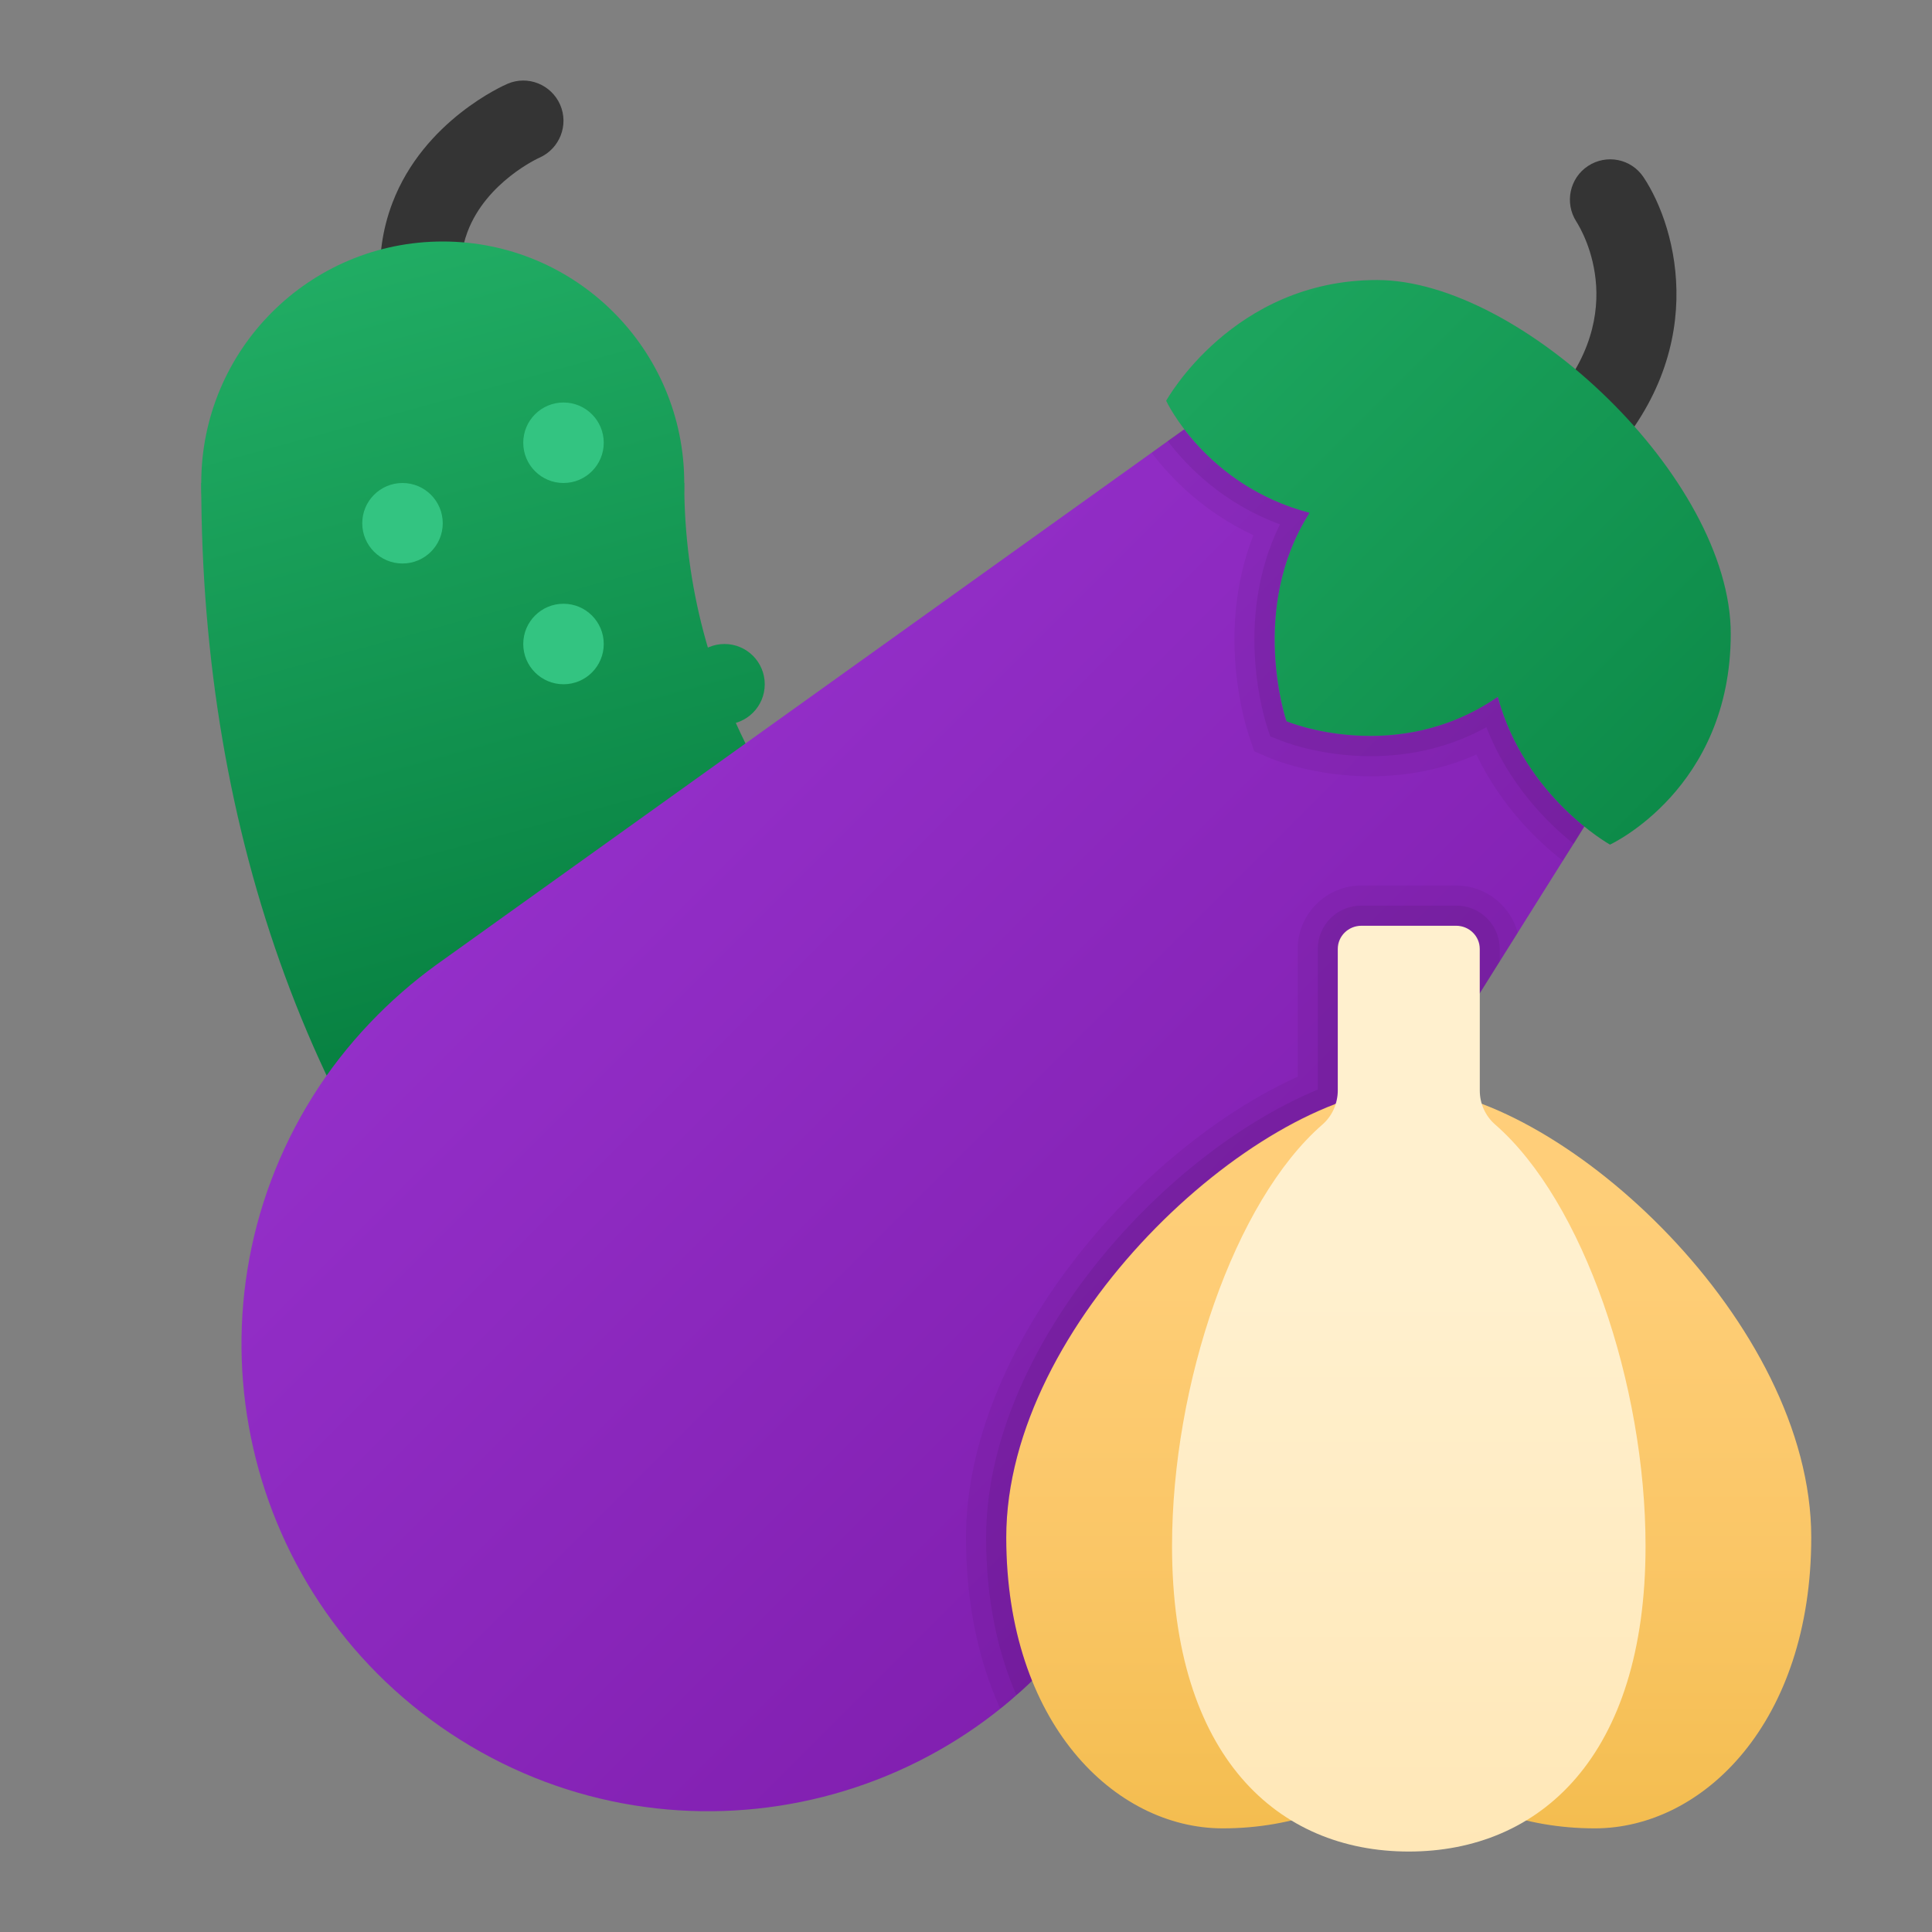 <svg xmlns="http://www.w3.org/2000/svg" viewBox="0 0 48 48"><rect x="0" y="0" width="48" height="48" fill="#808080" stroke="none"/><path fill="#343434" d="M11.004,10.001c0.142,0,0.285-0.03,0.422-0.094c0.501-0.233,0.717-0.829,0.483-1.329 c-0.497-1.064-0.596-2.011-0.296-2.813c0.469-1.25,1.776-1.842,1.789-1.847c0.503-0.223,0.734-0.811,0.515-1.315 c-0.22-0.503-0.804-0.739-1.308-0.521c-0.085,0.036-2.078,0.91-2.858,2.955c-0.508,1.331-0.392,2.807,0.346,4.387 C10.267,9.787,10.627,10.001,11.004,10.001z"/><linearGradient id="xUBbMfO3Yr3~so8Olu~A5a" x1="9.35" x2="14.467" y1="5.996" y2="24.613" gradientUnits="userSpaceOnUse"><stop offset="0" stop-color="#21ad64"/><stop offset="1" stop-color="#088242"/></linearGradient><circle cx="11" cy="12" r="6" fill="url(#xUBbMfO3Yr3~so8Olu~A5a)"/><linearGradient id="xUBbMfO3Yr3~so8Olu~A5b" x1="3.059" x2="33.698" y1="27.059" y2="57.698" gradientTransform="matrix(-1 0 0 1 48 0)" gradientUnits="userSpaceOnUse"><stop offset="0" stop-color="#21ad64"/><stop offset="1" stop-color="#088242"/></linearGradient><circle cx="36" cy="36" r="7" fill="url(#xUBbMfO3Yr3~so8Olu~A5b)"/><linearGradient id="xUBbMfO3Yr3~so8Olu~A5c" x1="15.358" x2="20.475" y1="4.344" y2="22.962" gradientUnits="userSpaceOnUse"><stop offset="0" stop-color="#21ad64"/><stop offset="1" stop-color="#088242"/></linearGradient><path fill="url(#xUBbMfO3Yr3~so8Olu~A5c)" d="M36,29c-8.267,0-19-6.667-19-17c-4.133,0-12,0-12,0c0,17.567,11.367,31,31,31 C36,35.25,36,29,36,29z"/><linearGradient id="xUBbMfO3Yr3~so8Olu~A5d" x1="13.059" x2="43.698" y1="17.059" y2="47.698" gradientTransform="matrix(-1 0 0 1 48 0)" gradientUnits="userSpaceOnUse"><stop offset="0" stop-color="#21ad64"/><stop offset="1" stop-color="#088242"/></linearGradient><circle cx="26" cy="26" r="1" fill="url(#xUBbMfO3Yr3~so8Olu~A5d)"/><linearGradient id="xUBbMfO3Yr3~so8Olu~A5e" x1="14.58" x2="19.698" y1="4.558" y2="23.176" gradientUnits="userSpaceOnUse"><stop offset="0" stop-color="#21ad64"/><stop offset="1" stop-color="#088242"/></linearGradient><circle cx="18" cy="17" r="1" fill="url(#xUBbMfO3Yr3~so8Olu~A5e)"/><circle cx="14" cy="11" r="1" fill="#33c481"/><circle cx="10" cy="13" r="1" fill="#33c481"/><circle cx="14" cy="16" r="1" fill="#33c481"/><circle cx="37" cy="34" r="1" fill="#33c481"/><circle cx="33" cy="32" r="1" fill="#33c481"/><circle cx="32" cy="36" r="1" fill="#33c481"/><linearGradient id="xUBbMfO3Yr3~so8Olu~A5f" x1="10.059" x2="40.698" y1="20.059" y2="50.698" gradientTransform="matrix(-1 0 0 1 48 0)" gradientUnits="userSpaceOnUse"><stop offset="0" stop-color="#21ad64"/><stop offset="1" stop-color="#088242"/></linearGradient><circle cx="19" cy="39" r="1" fill="url(#xUBbMfO3Yr3~so8Olu~A5f)"/><path fill="#343434" d="M39,11.973c-0.255,0-0.51-0.097-0.705-0.291c-0.392-0.39-0.394-1.022-0.004-1.414	c2.322-2.335,1.027-4.522,0.872-4.764c-0.296-0.462-0.168-1.08,0.292-1.381s1.072-0.179,1.377,0.278	c0.849,1.272,1.706,4.432-1.123,7.276C39.514,11.875,39.257,11.973,39,11.973z"/><linearGradient id="xUBbMfO3Yr3~so8Olu~A5g" x1="13.772" x2="42.151" y1="15.891" y2="44.27" gradientUnits="userSpaceOnUse"><stop offset="0" stop-color="#9631cc"/><stop offset="1" stop-color="#7717a2"/></linearGradient><path fill="url(#xUBbMfO3Yr3~so8Olu~A5g)" d="M39.937,19.619L27.421,39.565c-3.405,5.427-10.563,7.064-15.988,3.658	C6.008,39.817,4.371,32.656,7.776,27.23c0.817-1.302,1.9-2.418,3.073-3.266l19.145-13.706c3.125-2.237,7.471-1.517,9.708,1.61	C41.394,14.232,41.389,17.298,39.937,19.619z"/><g opacity=".05"><path d="M37.21,17.317c-1.1,0.75-2.23,0.97-3.16,0.97c-1.22,0-2.09-0.37-2.09-0.37s-0.95-2.78,0.58-5.18 c-1.61-0.42-2.6-1.4-3.12-2.07l-0.41,0.29l-0.4,0.29c0.48,0.63,1.29,1.47,2.53,2.05c-0.96,2.44-0.16,4.83-0.12,4.95l0.14,0.42 l0.42,0.18c0.11,0.04,1.09,0.44,2.47,0.44c0.93,0,1.82-0.18,2.63-0.54c0.62,1.29,1.53,2.16,2.15,2.64l0.27-0.42l0.26-0.43 C38.68,19.987,37.65,18.927,37.21,17.317z"/></g><g opacity=".07"><path d="M37.21,17.317c-1.1,0.75-2.23,0.97-3.16,0.97c-1.22,0-2.09-0.37-2.09-0.37s-0.95-2.78,0.58-5.18 c-1.61-0.42-2.6-1.4-3.12-2.07l-0.41,0.29c0.5,0.65,1.38,1.55,2.79,2.07c-1.19,2.42-0.35,4.94-0.31,5.06l0.07,0.21l0.21,0.08 c0.04,0.02,0.98,0.41,2.28,0.41c1.04,0,2.01-0.24,2.88-0.72c0.56,1.44,1.53,2.39,2.17,2.9l0.26-0.43 C38.68,19.987,37.65,18.927,37.21,17.317z"/></g><linearGradient id="xUBbMfO3Yr3~so8Olu~A5h" x1="26.854" x2="45.497" y1="4.809" y2="23.453" gradientUnits="userSpaceOnUse"><stop offset="0" stop-color="#21ad64"/><stop offset="1" stop-color="#088242"/></linearGradient><path fill="url(#xUBbMfO3Yr3~so8Olu~A5h)" d="M34.211,6.957c-3.584,0-5.238,3-5.238,3s0.975,2.103,3.563,2.784	c-1.525,2.396-0.573,5.179-0.573,5.179s2.718,1.136,5.249-0.607C37.889,19.811,40,20.984,40,20.984s3-1.378,3-5.238	C43,11.887,37.795,6.957,34.211,6.957z"/><linearGradient id="xUBbMfO3Yr3~so8Olu~A5i" x1="35" x2="35" y1="26.315" y2="54.427" gradientUnits="userSpaceOnUse"><stop offset="0" stop-color="#ffcf7b"/><stop offset=".196" stop-color="#fecd76"/><stop offset=".439" stop-color="#fac666"/><stop offset=".709" stop-color="#f3bc4d"/><stop offset=".995" stop-color="#eaad2a"/><stop offset="1" stop-color="#eaad29"/></linearGradient><path fill="url(#xUBbMfO3Yr3~so8Olu~A5i)" d="M35.14,27.035c-0.019-0.001-0.037-0.01-0.056-0.01c-0.027,0-0.056,0.003-0.084,0.004	c-0.028-0.001-0.057-0.004-0.084-0.004c-0.019,0-0.037,0.009-0.056,0.01C31.121,27.254,25,32.86,25,38.196	c0,4.6,2.689,7.229,5.378,7.229c1.737,0,3.37-0.578,4.622-1.743c1.252,1.164,2.885,1.743,4.622,1.743	c2.689,0,5.378-2.629,5.378-7.229C45,32.86,38.879,27.254,35.14,27.035z"/><linearGradient id="xUBbMfO3Yr3~so8Olu~A5j" x1="35" x2="35" y1="67.309" y2="31.789" gradientUnits="userSpaceOnUse"><stop offset="0" stop-color="#ffda94"/><stop offset="1" stop-color="#fff0ce"/></linearGradient><path fill="url(#xUBbMfO3Yr3~so8Olu~A5j)" d="M36.765,27.095v-3.52c0-0.318-0.263-0.575-0.588-0.575h-2.353	c-0.325,0-0.588,0.257-0.588,0.575v3.52c0,0.322-0.136,0.63-0.382,0.845c-2.187,1.904-3.735,6.453-3.735,10.471	c0,5.24,2.634,7.59,5.882,7.59s5.882-2.35,5.882-7.59c0-4.018-1.549-8.567-3.735-10.471C36.901,27.725,36.765,27.417,36.765,27.095z"/><g><path d="M36.18,22h-2.36c-0.87,0-1.58,0.71-1.58,1.58v3.17C28.23,28.57,24,33.52,24,38.2c0,1.66,0.32,3.08,0.85,4.25 c0.14-0.1,0.27-0.21,0.4-0.34c0.14-0.1,0.26-0.22,0.39-0.35c-0.4-1-0.64-2.19-0.64-3.56c0-4.59,4.52-9.36,8.16-10.76 c0.04-0.11,0.08-0.22,0.08-0.35v-3.51c0-0.32,0.26-0.58,0.58-0.58h2.36c0.32,0,0.58,0.26,0.58,0.58v1.11l0.5-0.8l0.45-0.71 C37.53,22.5,36.91,22,36.18,22z" opacity=".05"/><path d="M36.18,22.5h-2.36c-0.6,0-1.08,0.48-1.08,1.08v3.49c-3.95,1.64-8.24,6.52-8.24,11.13c0,1.52,0.28,2.83,0.75,3.91 c0.14-0.1,0.26-0.22,0.39-0.35c-0.4-1-0.64-2.19-0.64-3.56c0-4.59,4.52-9.36,8.16-10.76c0.04-0.11,0.08-0.22,0.08-0.35v-3.51 c0-0.32,0.26-0.58,0.58-0.58h2.36c0.32,0,0.58,0.26,0.58,0.58v1.11l0.5-0.8v-0.31C37.26,22.98,36.78,22.5,36.18,22.5z" opacity=".07"/></g></svg>